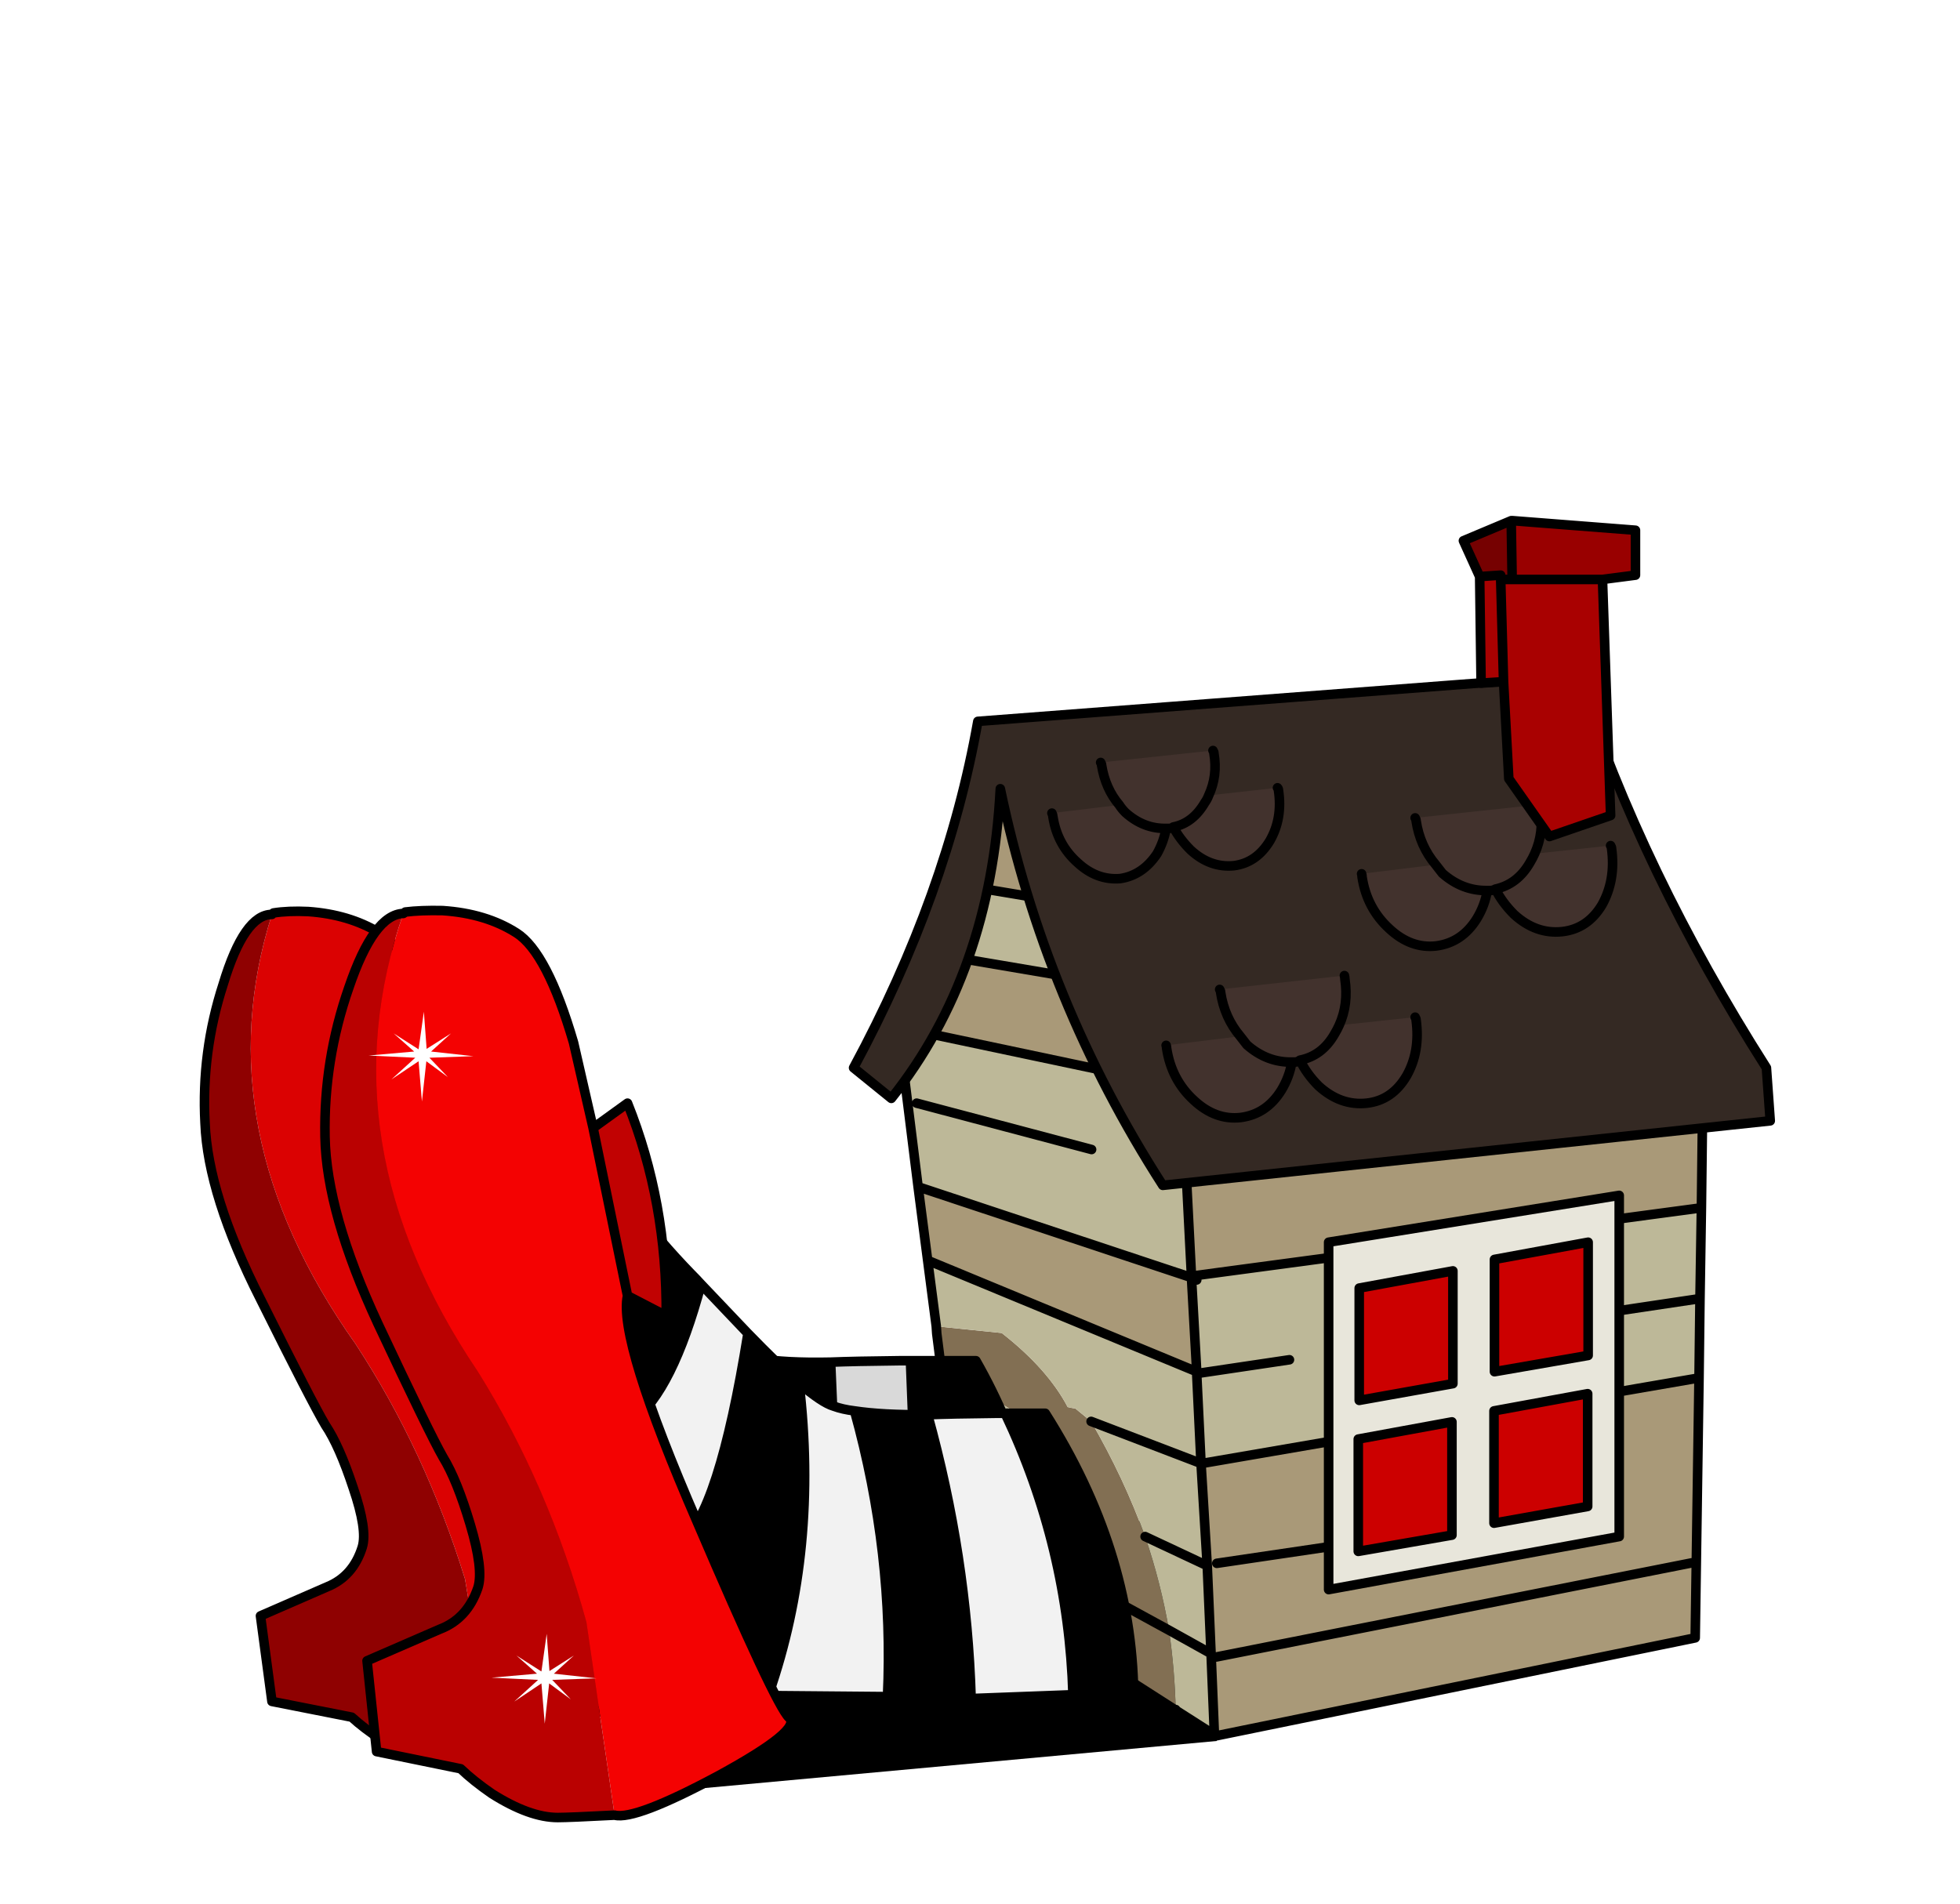 
<svg xmlns="http://www.w3.org/2000/svg" version="1.1" xmlns:xlink="http://www.w3.org/1999/xlink" preserveAspectRatio="none" x="0px" y="0px" width="560px" height="544px" viewBox="0 0 560 544">
<defs>
<filter id="Filter_1" x="-20%" y="-20%" width="140%" height="140%" color-interpolation-filters="sRGB">
<feColorMatrix in="SourceGraphic" type="matrix" values="1 0 0 0 0 0 1 0 0 0 0 0 1 0 0 0 0 0 0.34 0" result="result1"/>
</filter>

<g id="Duplicate_Items_Folder_shadow_copy_4_0_Layer0_0_FILL">
<path fill="#000000" stroke="none" d="
M 0 18.4
L 35.35 15.15 35.35 0 0 3.25 0 18.4 Z"/>
</g>

<g id="house_feet_0_Layer12_0_FILL">
<path fill="#826F53" stroke="none" d="
M -12.9 -27.1
Q -12.75 -26.6 -12.6 -26.25
L -12.65 -27 -12.9 -27.1
M 4.1 0.65
Q 4.8 4.55 5.2 8.55
L 12.3 13.1 12.4 13.1
Q 12.3 8.95 11.7 4.8
L 4.1 0.65
M 1.9 -18.4
Q 1.5 -18.45 1.1 -18.55 -1 -22.55 -5.8 -26.3
L -12.65 -27 -12.6 -26.25 -12.2 -23.1
Q -4.6 -17.85 -1 -16.2 0.55 -12.35 1.8 -8.35 3.25 -3.9 4.1 0.65
L 11.7 4.8
Q 10.85 -0.15 9.2 -5 7 -11.1 3.55 -17.05
L 1.9 -18.4 Z"/>

<path fill="#BDB898" stroke="none" d="
M 4.1 0.65
Q 3.25 -3.9 1.8 -8.35 0.55 -12.35 -1 -16.2 -4.6 -17.85 -12.2 -23.1
L -11.75 -19.1
Q -11.5 -19.1 -11.25 -19.1 -11.5 -19.1 -11.75 -19.1
L -10.25 -7.2 4.1 0.65
M 5.2 8.55
Q 4.8 4.55 4.1 0.65
L -10.25 -7.2 -9.45 -0.7 5.2 8.55
M 16.1 7.25
L 11.7 4.8
Q 12.3 8.95 12.4 13.1
L 12.3 13.1 16.45 15.75 16.1 7.25
M 9.2 -5
L 15.7 -1.95 15.05 -12.65 3.55 -17.05
Q 7 -11.1 9.2 -5
M 15.7 -1.95
L 9.2 -5
Q 10.85 -0.15 11.7 4.8
L 16.1 7.25 15.7 -1.95
M 14.6 -22
L 14.6 -22.25 -13.55 -33.9 -12.65 -27 -5.8 -26.3
Q -1 -22.55 1.1 -18.55 1.5 -18.45 1.9 -18.4
L 3.55 -17.05 15.05 -12.65 14.6 -22
M 14.05 -32.25
L 14.05 -32.1 14.6 -31.85 14.05 -32.1 14.6 -22.25 14.9 -22.1 24.3 -23.5 14.9 -22.1 14.6 -22 15.05 -12.65 15.15 -12.65 67.15 -21.6 67.25 -29.9 33.1 -24.8 67.25 -29.9 67.4 -39.4 14.05 -32.25
M 13.5 -43
L 13.4 -43.4 9.9 -52.7 -14.95 -57.95 -16.2 -54.85 -14.55 -41.6 14.05 -32.1 14.05 -32.25 13.5 -43
M -14.7 -50.35
L 3.6 -45.5 -14.7 -50.35
M 6.05 -62.75
L 3.25 -70.95 -9.05 -73 -11.9 -65.8 6.05 -62.75 Z"/>

<path fill="#A99978" stroke="none" d="
M 14.6 -22.25
L 14.05 -32.1 -14.55 -41.6 -13.55 -33.9 14.6 -22.25
M 15.15 -12.65
L 15.05 -12.65 15.7 -1.95 16.1 7.25 16.45 15.75 16.65 15.85 66.75 5.6 67.15 -21.6 15.15 -12.65
M 16.7 -2.2
L 50.85 -7.25 16.7 -2.2
M 16.65 7.6
L 66.4 -2.25 16.65 7.6
M 67.55 -52
L 48.6 -91.55 33.1 -90.25 24.3 -89.55 -3.6 -87.2 -9.05 -73 3.25 -70.95 -3.1 -86.8 3.25 -70.95 6.05 -62.75 6.75 -62.75 6.05 -62.75 -11.9 -65.8 -14.95 -57.95 9.9 -52.7 11.05 -52.5 9.9 -52.7 13.4 -43.4 13.5 -43 14.05 -32.25 67.4 -39.4 67.55 -52 Z"/>
</g>

<g id="house_feet_0_Layer11_0_FILL">
<path fill="#342923" stroke="none" d="
M 74.2 -54.05
Q 61.15 -74.55 54.45 -95.1
L -8.3 -90.3
Q -11.5 -72.2 -21.3 -54.05
L -17.35 -50.85
Q -6.95 -63.9 -5.95 -83.25 -1.3 -60.95 11.05 -41.75
L 74.6 -48.5 74.2 -54.05 Z"/>
</g>

<g id="house_feet_0_Layer10_0_FILL">
<path fill="#E8E6DB" stroke="none" d="
M 58.8 -5
L 58.8 -40.7 28.4 -35.8 28.4 0.55 58.8 -5
M 31.5 -3.45
L 31.5 -15.2 41.3 -17 41.3 -5.15 31.5 -3.45
M 31.6 -19.25
L 31.6 -31 41.4 -32.8 41.4 -21 31.6 -19.25
M 45.75 -34
L 55.55 -35.8 55.55 -23.95 45.75 -22.25 45.75 -34
M 45.7 -6.4
L 45.7 -18.15 55.5 -19.95 55.5 -8.15 45.7 -6.4 Z"/>

<path fill="#CC0000" stroke="none" d="
M 45.7 -18.15
L 45.7 -6.4 55.5 -8.15 55.5 -19.95 45.7 -18.15
M 55.55 -35.8
L 45.75 -34 45.75 -22.25 55.55 -23.95 55.55 -35.8
M 31.6 -31
L 31.6 -19.25 41.4 -21 41.4 -32.8 31.6 -31
M 31.5 -15.2
L 31.5 -3.45 41.3 -5.15 41.3 -17 31.5 -15.2 Z"/>
</g>

<g id="house_feet_0_Layer9_0_FILL">
<path fill="#D9D9D9" stroke="none" d="
M -16.5 -23.4
Q -21.2 -23.35 -23.7 -23.25
L -22.45 6.45 -14.25 4.95 -15.35 -23.4
Q -15.95 -23.4 -16.5 -23.4 Z"/>

<path fill="#F2F2F2" stroke="none" d="
M -33.6 -24.1
Q -34.75 -24.5 -37.2 -26.55
L -47.3 -0.3 -44.85 6.15 -35.25 6.3 -31.4 -23.65
Q -32.65 -23.8 -33.6 -24.1
M -42.5 -31.7
L -42.6 -31.8
Q -44.8 -34.05 -47.45 -36.9
L -54.5 -22.65 -53.25 -15.75 -52.25 -13.05 -42.5 -31.7
M -56.55 -33.5
L -51.6 -41.45
Q -55.9 -46.15 -59.85 -50.65
L -56.55 -33.5 Z"/>

<path fill="#000000" stroke="none" d="
M -14.25 -23.4
Q -14.8 -23.4 -15.35 -23.4
L -14.25 4.95 -1.45 2.6
Q -1.4 -10.95 -8.5 -23.4
L -14.25 -23.4
M -23.7 -23.25
Q -28.4 -23.15 -31.4 -23.65
L -35.25 6.3 -22.45 6.45 -23.7 -23.25
M -52.25 -13.05
L -47.3 -0.3 -37.2 -26.55
Q -39.4 -28.5 -42.5 -31.7
L -52.25 -13.05
M -47.45 -36.9
Q -47.95 -37.45 -48.5 -38 -50.1 -39.7 -51.6 -41.45
L -56.55 -33.5 -54.5 -22.65 -47.45 -36.9 Z"/>
</g>

<g id="house_feet_0_Layer8_0_FILL">
<path fill="#000000" stroke="none" d="
M -27 -21.05
Q -29.2 -23 -32.35 -26.25 -35.4 -7.25 -39.45 -4.3
L -30.15 11.4
Q -24.95 -3.6 -27 -21.05
M -13.55 -17.75
Q -18.25 -17.7 -21.2 -18.15 -17.05 -3.2 -17.75 11.75
L -9 11.95
Q -9.45 -2.95 -13.55 -17.75
M -1.25 -17.9
L -4.05 -17.9
Q -4.75 -17.9 -5.45 -17.9 1.2 -3.9 1.65 11.55
L 8 11.4
Q 7.8 -3.65 -1.25 -17.9
M -41.45 -35.95
Q -42.7 -30.55 -46.35 -28.05
L -44.35 -17.15
Q -40.25 -20.25 -37.25 -31.4 -37.75 -31.95 -38.3 -32.5 -39.95 -34.2 -41.45 -35.95 Z"/>

<path fill="#F2F2F2" stroke="none" d="
M -5.45 -17.9
Q -5.95 -17.9 -6.35 -17.9 -11.05 -17.85 -13.55 -17.75 -9.45 -2.95 -9 11.95
L 1.65 11.55
Q 1.2 -3.9 -5.45 -17.9
M -21.2 -18.15
Q -22.45 -18.3 -23.4 -18.65 -24.6 -19 -27 -21.05 -24.95 -3.6 -30.15 11.4
L -34.7 11.6 -17.75 11.75
Q -17.05 -3.2 -21.2 -18.15
M -44.35 -17.15
L -43.05 -10.25 -39.45 -4.3
Q -35.4 -7.25 -32.35 -26.25
L -32.4 -26.3
Q -34.6 -28.6 -37.25 -31.4 -40.25 -20.25 -44.35 -17.15
M -49.65 -45.2
L -46.35 -28.05
Q -42.7 -30.55 -41.45 -35.95 -45.75 -40.65 -49.65 -45.2 Z"/>
</g>

<g id="house_feet_0_Layer7_0_FILL">
<path fill="#C10202" stroke="none" d="
M -60.85 -40.8
L -58.9 -32.6 -55.05 -30.6
Q -55.3 -41.8 -59.55 -51.55
L -62.8 -49.1 -60.85 -40.8 Z"/>

<path fill="#DB0202" stroke="none" d="
M -82 -70.25
Q -82.1 -70.2 -82.15 -70.1 -89.3 -47.6 -73.4 -25.15 -66.1 -14 -61.95 -0.55
L -58.9 17.8
Q -57.95 17.9 -52.8 15.7 -44.7 12.4 -43.85 9.1 -43.15 6.45 -50.75 -11.6 -58.6 -30.3 -58.9 -32.6
L -60.85 -40.8 -65.1 -57.5
Q -67.85 -66.35 -70.95 -68.2 -74.1 -70.1 -78.35 -70.4 -80.45 -70.5 -82 -70.25 Z"/>

<path fill="#8F0101" stroke="none" d="
M -82.15 -70.1
Q -85.05 -70.1 -87.25 -62.8 -89.55 -55.7 -89.15 -48.25 -88.85 -40.7 -83.35 -29.85 -77.95 -19 -76.55 -16.65 -75.1 -14.5 -73.65 -10.1 -72.15 -5.7 -72.7 -3.9 -73.65 -0.85 -76.35 0.25
L -83.35 3.3 -82.15 12.25 -73.8 13.9
Q -72.55 15.05 -70.65 16.3 -66.9 18.65 -64.05 18.65 -62.95 18.65 -58.9 17.8
L -61.95 -0.55
Q -66.1 -14 -73.4 -25.15 -89.3 -47.6 -82.15 -70.1 Z"/>
</g>

<g id="house_feet_0_Layer6_0_FILL">
<path fill="#C10202" stroke="none" d="
M -44.95 -30.2
L -40.9 -28.1
Q -40.8 -40 -44.95 -50.35
L -48.55 -47.75 -44.95 -30.2 Z"/>

<path fill="#F40202" stroke="none" d="
M -68.2 -70.35
Q -68.3 -70.25 -68.4 -70.2 -76.75 -46.2 -60.6 -22.25 -53.2 -10.4 -49.25 3.95
L -46.3 24.15
Q -44.15 24.7 -35.4 20 -26.6 15.2 -28.05 13.95 -29.45 12.65 -37.65 -6.5 -45.95 -25.6 -44.95 -30.2
L -48.55 -47.75 -50.6 -56.7
Q -53.35 -66.1 -56.55 -68.15 -59.75 -70.2 -64.3 -70.5 -66.6 -70.55 -68.2 -70.35 Z"/>

<path fill="#BA0101" stroke="none" d="
M -68.4 -70.2
Q -71.5 -70.1 -74.1 -62.45 -76.75 -54.85 -76.6 -46.85 -76.45 -38.85 -71.05 -27.25 -65.65 -15.75 -64.25 -13.3 -62.8 -10.95 -61.4 -6.25 -60 -1.55 -60.6 0.35 -61.7 3.6 -64.6 4.7
L -72.2 8 -71.2 17.5 -62.4 19.3
Q -61.1 20.55 -59.15 21.9 -55.2 24.4 -52.25 24.4 -51.05 24.4 -46.3 24.15
L -49.25 3.95
Q -53.2 -10.4 -60.6 -22.25 -76.75 -46.2 -68.4 -70.2 Z"/>
</g>

<g id="house_feet_0_Layer5_0_FILL">
<path fill="#42322D" stroke="none" d="
M 25.4 -54.85
Q 26.1 -53.4 27.35 -52.15 29.65 -50.05 32.4 -50.35 35.05 -50.65 36.55 -53.2 38 -55.75 37.55 -59.05 37.55 -59.2 37.45 -59.35
L 29.5 -58.5
Q 29.3 -58.05 29 -57.55 27.7 -55.3 25.4 -54.85
M 19.85 -56.45
Q 19.45 -56.95 19.15 -57.35
L 11.4 -56.4
Q 11.45 -56.25 11.45 -56.1 11.95 -52.8 14.3 -50.65 16.55 -48.55 19.2 -48.85 21.9 -49.2 23.45 -51.7 24.3 -53.1 24.55 -54.65 21.95 -54.6 19.85 -56.45
M 17 -62.25
Q 17.1 -62.1 17.1 -61.95 17.5 -59.3 19.15 -57.35 19.45 -56.95 19.85 -56.45 21.95 -54.6 24.55 -54.65 24.7 -54.65 24.85 -54.65 25.15 -54.65 25.4 -54.85 27.7 -55.3 29 -57.55 29.3 -58.05 29.5 -58.5 30.5 -60.7 30.1 -63.35 30.1 -63.5 30.05 -63.7
L 17 -62.25
M 7.15 -80.75
Q 6.75 -81.15 6.5 -81.55
L -0.55 -80.7
Q -0.45 -80.5 -0.45 -80.35 0 -77.4 2.15 -75.5 4.15 -73.65 6.6 -73.85 8.95 -74.2 10.45 -76.45 11.15 -77.7 11.4 -79.1 9.05 -79.05 7.15 -80.75
M 16.4 -86.95
Q 16.4 -87.1 16.3 -87.25
L 4.55 -86
Q 4.65 -85.85 4.65 -85.7 5.05 -83.25 6.5 -81.55 6.75 -81.15 7.15 -80.75 9.05 -79.05 11.4 -79.1 11.55 -79.1 11.7 -79.1 11.95 -79.1 12.15 -79.25 14.2 -79.65 15.45 -81.8 15.7 -82.15 15.85 -82.55 16.8 -84.6 16.4 -86.95
M 23.15 -83.1
Q 23.15 -83.25 23.05 -83.35
L 15.85 -82.55
Q 15.7 -82.15 15.45 -81.8 14.2 -79.65 12.15 -79.25 12.8 -78 13.95 -76.85 16 -74.95 18.5 -75.2 20.85 -75.5 22.25 -77.8 23.6 -80.15 23.15 -83.1
M 43.9 -69.65
Q 44.75 -71.05 45 -72.6 42.4 -72.55 40.3 -74.4 39.9 -74.9 39.6 -75.3
L 31.85 -74.35
Q 31.9 -74.2 31.9 -74 32.4 -70.75 34.75 -68.6 37 -66.5 39.65 -66.8 42.35 -67.15 43.9 -69.65
M 49.95 -76.45
Q 49.75 -76 49.45 -75.5 48.15 -73.25 45.85 -72.75 46.55 -71.35 47.8 -70.1 50.1 -68 52.85 -68.3 55.5 -68.6 57 -71.1 58.45 -73.7 58 -77 58 -77.15 57.9 -77.3
L 49.95 -76.45
M 50.55 -81.3
Q 50.55 -81.45 50.5 -81.6
L 37.45 -80.2
Q 37.55 -80.05 37.55 -79.9 37.95 -77.25 39.6 -75.3 39.9 -74.9 40.3 -74.4 42.4 -72.55 45 -72.6 45.15 -72.6 45.3 -72.6 45.6 -72.6 45.85 -72.75 48.15 -73.25 49.45 -75.5 49.75 -76 49.95 -76.45 50.95 -78.65 50.55 -81.3 Z"/>
</g>

<g id="house_feet_0_Layer4_0_FILL">
<path fill="#A90101" stroke="none" d="
M 46.4 -105.15
L 46.4 -105.6 44.2 -105.45 44.35 -94.3 46.7 -94.45 46.4 -105.15
M 47.6 -105.15
L 46.4 -105.15 46.7 -94.45 47.25 -84.3 51.5 -78.25 57.9 -80.45 57.05 -105.15 47.6 -105.15 Z"/>

<path fill="#760101" stroke="none" d="
M 47.6 -105.15
L 47.5 -111.3 42.5 -109.2 44.2 -105.45 46.4 -105.6 46.4 -105.15 47.6 -105.15 Z"/>

<path fill="#990000" stroke="none" d="
M 47.65 -111.3
L 47.5 -111.3 47.6 -105.15 57.05 -105.15 60.5 -105.6 60.5 -110.3 47.65 -111.3 Z"/>
</g>

<g id="Duplicate_Items_Folder_star_copy_0_Layer0_0_FILL">
<path fill="#FFFFFF" stroke="none" d="
M 1.05 -1.25
L 0.55 -9.65 -0.4 -1.15 -4.9 -4.75 -1.2 -0.65 -9.4 0.25 -1 0.75 -5.3 5.65 -0.4 1.55 0.2 10.65 1 1.55 4.9 5.15 1.55 0.75 9.5 0.4 1.85 -0.65 5.45 -4.75 1.05 -1.25 Z"/>
</g>

<path id="house_feet_0_Layer12_0_1_STROKES" stroke="#000000" stroke-width="1" stroke-linejoin="round" stroke-linecap="round" fill="none" d="
M 33.1 -90.25
L 48.6 -91.55 67.55 -52 67.4 -39.4 67.25 -29.9 67.15 -21.6 66.75 5.6 16.65 15.85 16.45 15.75 12.3 13.1 5.2 8.55 -9.45 -0.7 -10.25 -7.2 -11.75 -19.1 -12.2 -23.1 -12.6 -26.25
M -12.65 -27
L -13.55 -33.9 -14.55 -41.6 -16.2 -54.85 -14.95 -57.95 -11.9 -65.8 -9.05 -73 -3.6 -87.2 24.3 -89.55
M 9.9 -52.7
L 11.05 -52.5
M 6.75 -62.75
L 6.05 -62.75 3.25 -70.95
M -11.9 -65.8
L 6.05 -62.75
M 9.9 -52.7
L 13.4 -43.4 13.5 -43 14.05 -32.25 67.4 -39.4
M 14.05 -32.25
L 14.05 -32.1 14.6 -31.85
M 14.6 -22
L 14.9 -22.1 14.6 -22.25 14.6 -22 15.05 -12.65 15.15 -12.65 67.15 -21.6
M 3.55 -17.05
L 15.05 -12.65 15.7 -1.95 16.1 7.25 16.45 15.75
M 15.7 -1.95
L 9.2 -5
M 16.1 7.25
L 11.7 4.8
M 14.05 -32.1
L 14.6 -22.25 -13.55 -33.9
M 14.9 -22.1
L 24.3 -23.5
M 33.1 -24.8
L 67.25 -29.9
M 16.7 -2.2
L 50.85 -7.25
M 4.1 0.65
L -10.25 -7.2
M 12.4 13.1
L 12.3 13.1
M 11.7 4.8
L 4.1 0.65
M 16.65 7.6
L 66.4 -2.25
M -12.6 -26.25
L -12.65 -27
M -11.25 -19.1
Q -11.5 -19.1 -11.75 -19.1
M -9.05 -73
L 3.25 -70.95 -3.1 -86.8
M -14.7 -50.35
L 3.6 -45.5
M -14.55 -41.6
L 14.05 -32.1
M -14.95 -57.95
L 9.9 -52.7"/>

<path id="house_feet_0_Layer11_0_1_STROKES" stroke="#000000" stroke-width="1" stroke-linejoin="round" stroke-linecap="round" fill="none" d="
M 74.2 -54.05
L 74.6 -48.5 11.05 -41.75
Q -1.3 -60.95 -5.95 -83.25 -6.95 -63.9 -17.35 -50.85
L -21.3 -54.05
Q -11.5 -72.2 -8.3 -90.3
L 54.45 -95.1
Q 61.15 -74.55 74.2 -54.05 Z"/>

<path id="house_feet_0_Layer10_0_1_STROKES" stroke="#000000" stroke-width="1" stroke-linejoin="round" stroke-linecap="round" fill="none" d="
M 31.5 -15.2
L 41.3 -17 41.3 -5.15 31.5 -3.45 31.5 -15.2 Z
M 31.6 -31
L 41.4 -32.8 41.4 -21 31.6 -19.25 31.6 -31 Z
M 55.55 -35.8
L 55.55 -23.95 45.75 -22.25 45.75 -34 55.55 -35.8 Z
M 45.7 -18.15
L 55.5 -19.95 55.5 -8.15 45.7 -6.4 45.7 -18.15 Z
M 58.8 -5
L 28.4 0.55 28.4 -35.8 58.8 -40.7 58.8 -5 Z"/>

<path id="house_feet_0_Layer9_0_1_STROKES" stroke="#000000" stroke-width="1" stroke-linejoin="round" stroke-linecap="round" fill="none" d="
M -47.45 -36.9
Q -47.95 -37.45 -48.5 -38 -50.1 -39.7 -51.6 -41.45
L -56.55 -33.5 -54.5 -22.65 -47.45 -36.9
Q -44.8 -34.05 -42.6 -31.8
L -42.5 -31.7
Q -39.4 -28.5 -37.2 -26.55 -34.75 -24.5 -33.6 -24.1 -32.65 -23.8 -31.4 -23.65 -28.4 -23.15 -23.7 -23.25 -21.2 -23.35 -16.5 -23.4 -15.95 -23.4 -15.35 -23.4 -14.8 -23.4 -14.25 -23.4
L -8.5 -23.4
Q -1.4 -10.95 -1.45 2.6
L -14.25 4.95 -22.45 6.45 -35.25 6.3 -44.85 6.15 -47.3 -0.3 -52.25 -13.05 -53.25 -15.75 -54.5 -22.65
M -52.25 -13.05
L -42.5 -31.7
M -51.6 -41.45
Q -55.9 -46.15 -59.85 -50.65
L -56.55 -33.5
M -47.3 -0.3
L -37.2 -26.55
M -31.4 -23.65
L -35.25 6.3
M -14.25 4.95
L -15.35 -23.4
M -23.7 -23.25
L -22.45 6.45"/>

<path id="house_feet_0_Layer8_0_1_STROKES" stroke="#000000" stroke-width="1" stroke-linejoin="round" stroke-linecap="round" fill="none" d="
M -41.45 -35.95
Q -45.75 -40.65 -49.65 -45.2
L -46.35 -28.05
Q -42.7 -30.55 -41.45 -35.95 -39.95 -34.2 -38.3 -32.5 -37.75 -31.95 -37.25 -31.4 -34.6 -28.6 -32.4 -26.3
L -32.35 -26.25
Q -29.2 -23 -27 -21.05 -24.6 -19 -23.4 -18.65 -22.45 -18.3 -21.2 -18.15 -18.25 -17.7 -13.55 -17.75 -11.05 -17.85 -6.35 -17.9 -5.95 -17.9 -5.45 -17.9 -4.75 -17.9 -4.05 -17.9
L -1.25 -17.9
Q 7.8 -3.65 8 11.4
L 1.65 11.55 -9 11.95 -17.75 11.75 -34.7 11.6 -30.15 11.4 -39.45 -4.3 -43.05 -10.25 -44.35 -17.15 -46.35 -28.05
M -39.45 -4.3
Q -35.4 -7.25 -32.35 -26.25
M -37.25 -31.4
Q -40.25 -20.25 -44.35 -17.15
M 1.65 11.55
Q 1.2 -3.9 -5.45 -17.9
M -13.55 -17.75
Q -9.45 -2.95 -9 11.95
M -17.75 11.75
Q -17.05 -3.2 -21.2 -18.15
M -27 -21.05
Q -24.95 -3.6 -30.15 11.4"/>

<path id="house_feet_0_Layer7_0_1_STROKES" stroke="#000000" stroke-width="1" stroke-linejoin="round" stroke-linecap="round" fill="none" d="
M -82.15 -70.1
Q -85.05 -70.1 -87.25 -62.8 -89.55 -55.7 -89.15 -48.25 -88.85 -40.7 -83.35 -29.85 -77.95 -19 -76.55 -16.65 -75.1 -14.5 -73.65 -10.1 -72.15 -5.7 -72.7 -3.9 -73.65 -0.85 -76.35 0.25
L -83.35 3.3 -82.15 12.25 -73.8 13.9
Q -72.55 15.05 -70.65 16.3 -66.9 18.65 -64.05 18.65 -62.95 18.65 -58.9 17.8
M -82.15 -70.1
Q -82.1 -70.2 -82 -70.25 -80.45 -70.5 -78.35 -70.4 -74.1 -70.1 -70.95 -68.2 -67.85 -66.35 -65.1 -57.5
L -62.8 -49.1 -59.55 -51.55
Q -55.3 -41.8 -55.05 -30.6
L -58.9 -32.6
Q -58.6 -30.3 -50.75 -11.6 -43.15 6.45 -43.85 9.1 -44.7 12.4 -52.8 15.7 -57.95 17.9 -58.9 17.8
M -58.9 -32.6
L -60.85 -40.8 -62.8 -49.1"/>

<path id="house_feet_0_Layer6_0_1_STROKES" stroke="#000000" stroke-width="1" stroke-linejoin="round" stroke-linecap="round" fill="none" d="
M -68.4 -70.2
Q -71.5 -70.1 -74.1 -62.45 -76.75 -54.85 -76.6 -46.85 -76.45 -38.85 -71.05 -27.25 -65.65 -15.75 -64.25 -13.3 -62.8 -10.95 -61.4 -6.25 -60 -1.55 -60.6 0.35 -61.7 3.6 -64.6 4.7
L -72.2 8 -71.2 17.5 -62.4 19.3
Q -61.1 20.55 -59.15 21.9 -55.2 24.4 -52.25 24.4 -51.05 24.4 -46.3 24.15
M -68.4 -70.2
Q -68.3 -70.25 -68.2 -70.35 -66.6 -70.55 -64.3 -70.5 -59.75 -70.2 -56.55 -68.15 -53.35 -66.1 -50.6 -56.7
L -48.55 -47.75 -44.95 -50.35
Q -40.8 -40 -40.9 -28.1
L -44.95 -30.2
Q -45.95 -25.6 -37.65 -6.5 -29.45 12.65 -28.05 13.95 -26.6 15.2 -35.4 20 -44.15 24.7 -46.3 24.15
M -44.95 -30.2
L -48.55 -47.75"/>

<path id="house_feet_0_Layer5_0_1_STROKES" stroke="#000000" stroke-width="1" stroke-linejoin="round" stroke-linecap="round" fill="none" d="
M 50.5 -81.6
Q 50.55 -81.45 50.55 -81.3 50.95 -78.65 49.95 -76.45
M 57.9 -77.3
Q 58 -77.15 58 -77 58.45 -73.7 57 -71.1 55.5 -68.6 52.85 -68.3 50.1 -68 47.8 -70.1 46.55 -71.35 45.85 -72.75 45.6 -72.6 45.3 -72.6 45.15 -72.6 45 -72.6 44.75 -71.05 43.9 -69.65 42.35 -67.15 39.65 -66.8 37 -66.5 34.75 -68.6 32.4 -70.75 31.9 -74 31.9 -74.2 31.85 -74.35
M 39.6 -75.3
Q 37.95 -77.25 37.55 -79.9 37.55 -80.05 37.45 -80.2
M 49.95 -76.45
Q 49.75 -76 49.45 -75.5 48.15 -73.25 45.85 -72.75
M 45 -72.6
Q 42.4 -72.55 40.3 -74.4 39.9 -74.9 39.6 -75.3
M 23.05 -83.35
Q 23.15 -83.25 23.15 -83.1 23.6 -80.15 22.25 -77.8 20.85 -75.5 18.5 -75.2 16 -74.95 13.95 -76.85 12.8 -78 12.15 -79.25 11.95 -79.1 11.7 -79.1 11.55 -79.1 11.4 -79.1 11.15 -77.7 10.45 -76.45 8.95 -74.2 6.6 -73.85 4.15 -73.65 2.15 -75.5 0 -77.4 -0.45 -80.35 -0.45 -80.5 -0.55 -80.7
M 6.5 -81.55
Q 5.05 -83.25 4.65 -85.7 4.65 -85.85 4.55 -86
M 16.3 -87.25
Q 16.4 -87.1 16.4 -86.95 16.8 -84.6 15.85 -82.55
M 11.4 -79.1
Q 9.05 -79.05 7.15 -80.75 6.75 -81.15 6.5 -81.55
M 15.85 -82.55
Q 15.7 -82.15 15.45 -81.8 14.2 -79.65 12.15 -79.25
M 19.15 -57.35
Q 17.5 -59.3 17.1 -61.95 17.1 -62.1 17 -62.25
M 30.05 -63.7
Q 30.1 -63.5 30.1 -63.35 30.5 -60.7 29.5 -58.5
M 37.45 -59.35
Q 37.55 -59.2 37.55 -59.05 38 -55.75 36.55 -53.2 35.05 -50.65 32.4 -50.35 29.65 -50.05 27.35 -52.15 26.1 -53.4 25.4 -54.85 25.15 -54.65 24.85 -54.65 24.7 -54.65 24.55 -54.65 24.3 -53.1 23.45 -51.7 21.9 -49.2 19.2 -48.85 16.55 -48.55 14.3 -50.65 11.95 -52.8 11.45 -56.1 11.45 -56.25 11.4 -56.4
M 19.15 -57.35
Q 19.45 -56.95 19.85 -56.45 21.95 -54.6 24.55 -54.65
M 29.5 -58.5
Q 29.3 -58.05 29 -57.55 27.7 -55.3 25.4 -54.85"/>

<path id="house_feet_0_Layer4_0_1_STROKES" stroke="#000000" stroke-width="1" stroke-linejoin="round" stroke-linecap="round" fill="none" d="
M 57.05 -105.15
L 60.5 -105.6 60.5 -110.3 47.65 -111.3 47.5 -111.3 47.6 -105.15 57.05 -105.15 57.9 -80.45 51.5 -78.25 47.25 -84.3 46.7 -94.45 44.35 -94.3 44.2 -105.45 42.5 -109.2 47.5 -111.3
M 44.2 -105.45
L 46.4 -105.6 46.4 -105.15 47.6 -105.15
M 46.7 -94.45
L 46.4 -105.15"/>
</defs>

<g transform="matrix( 2.731, 0, 0, 2.731, 302.05,452.75) ">
<g transform="matrix( 1.567, 0, 0, 1.567, -38.7,-7.35) ">
<g transform="matrix( 1, 0, 0, 1, 0,0) ">
<use filter="url(#Filter_1)" xlink:href="#Duplicate_Items_Folder_shadow_copy_4_0_Layer0_0_FILL"/>
</g>
</g>

<g transform="matrix( 1, 0, 0, 1, 0,0) ">
<use xlink:href="#house_feet_0_Layer12_0_FILL"/>

<use xlink:href="#house_feet_0_Layer12_0_1_STROKES"/>
</g>

<g transform="matrix( 1, 0, 0, 1, 0,0) ">
<use xlink:href="#house_feet_0_Layer11_0_FILL"/>

<use xlink:href="#house_feet_0_Layer11_0_1_STROKES"/>
</g>

<g transform="matrix( 1, 0, 0, 1, 0,0) ">
<use xlink:href="#house_feet_0_Layer10_0_FILL"/>

<use xlink:href="#house_feet_0_Layer10_0_1_STROKES"/>
</g>

<g transform="matrix( 1, 0, 0, 1, 0,0) ">
<use xlink:href="#house_feet_0_Layer9_0_FILL"/>

<use xlink:href="#house_feet_0_Layer9_0_1_STROKES"/>
</g>

<g transform="matrix( 1, 0, 0, 1, 0,0) ">
<use xlink:href="#house_feet_0_Layer8_0_FILL"/>

<use xlink:href="#house_feet_0_Layer8_0_1_STROKES"/>
</g>

<g transform="matrix( 1, 0, 0, 1, 0,0) ">
<use xlink:href="#house_feet_0_Layer7_0_FILL"/>

<use xlink:href="#house_feet_0_Layer7_0_1_STROKES"/>
</g>

<g transform="matrix( 1, 0, 0, 1, 0,0) ">
<use xlink:href="#house_feet_0_Layer6_0_FILL"/>

<use xlink:href="#house_feet_0_Layer6_0_1_STROKES"/>
</g>

<g transform="matrix( 1, 0, 0, 1, 0,0) ">
<use xlink:href="#house_feet_0_Layer5_0_FILL"/>

<use xlink:href="#house_feet_0_Layer5_0_1_STROKES"/>
</g>

<g transform="matrix( 1, 0, 0, 1, 0,0) ">
<use xlink:href="#house_feet_0_Layer4_0_FILL"/>

<use xlink:href="#house_feet_0_Layer4_0_1_STROKES"/>
</g>

<g transform="matrix( 0.506, 0, 0, 0.463, -66.5,-55.15) ">
<g transform="matrix( 1, 0, 0, 1, -0.1,-0.15) ">
<g transform="matrix( 1.146, 0, 0, 1, -0.05,-0.5) ">
<use xlink:href="#Duplicate_Items_Folder_star_copy_0_Layer0_0_FILL"/>
</g>
</g>
</g>

<g transform="matrix( 0.506, 0, 0, 0.463, -53.65,9.95) ">
<g transform="matrix( 1, 0, 0, 1, -0.1,-0.15) ">
<g transform="matrix( 1.146, 0, 0, 1, -0.05,-0.5) ">
<use xlink:href="#Duplicate_Items_Folder_star_copy_0_Layer0_0_FILL"/>
</g>
</g>
</g>
</g>
</svg>
